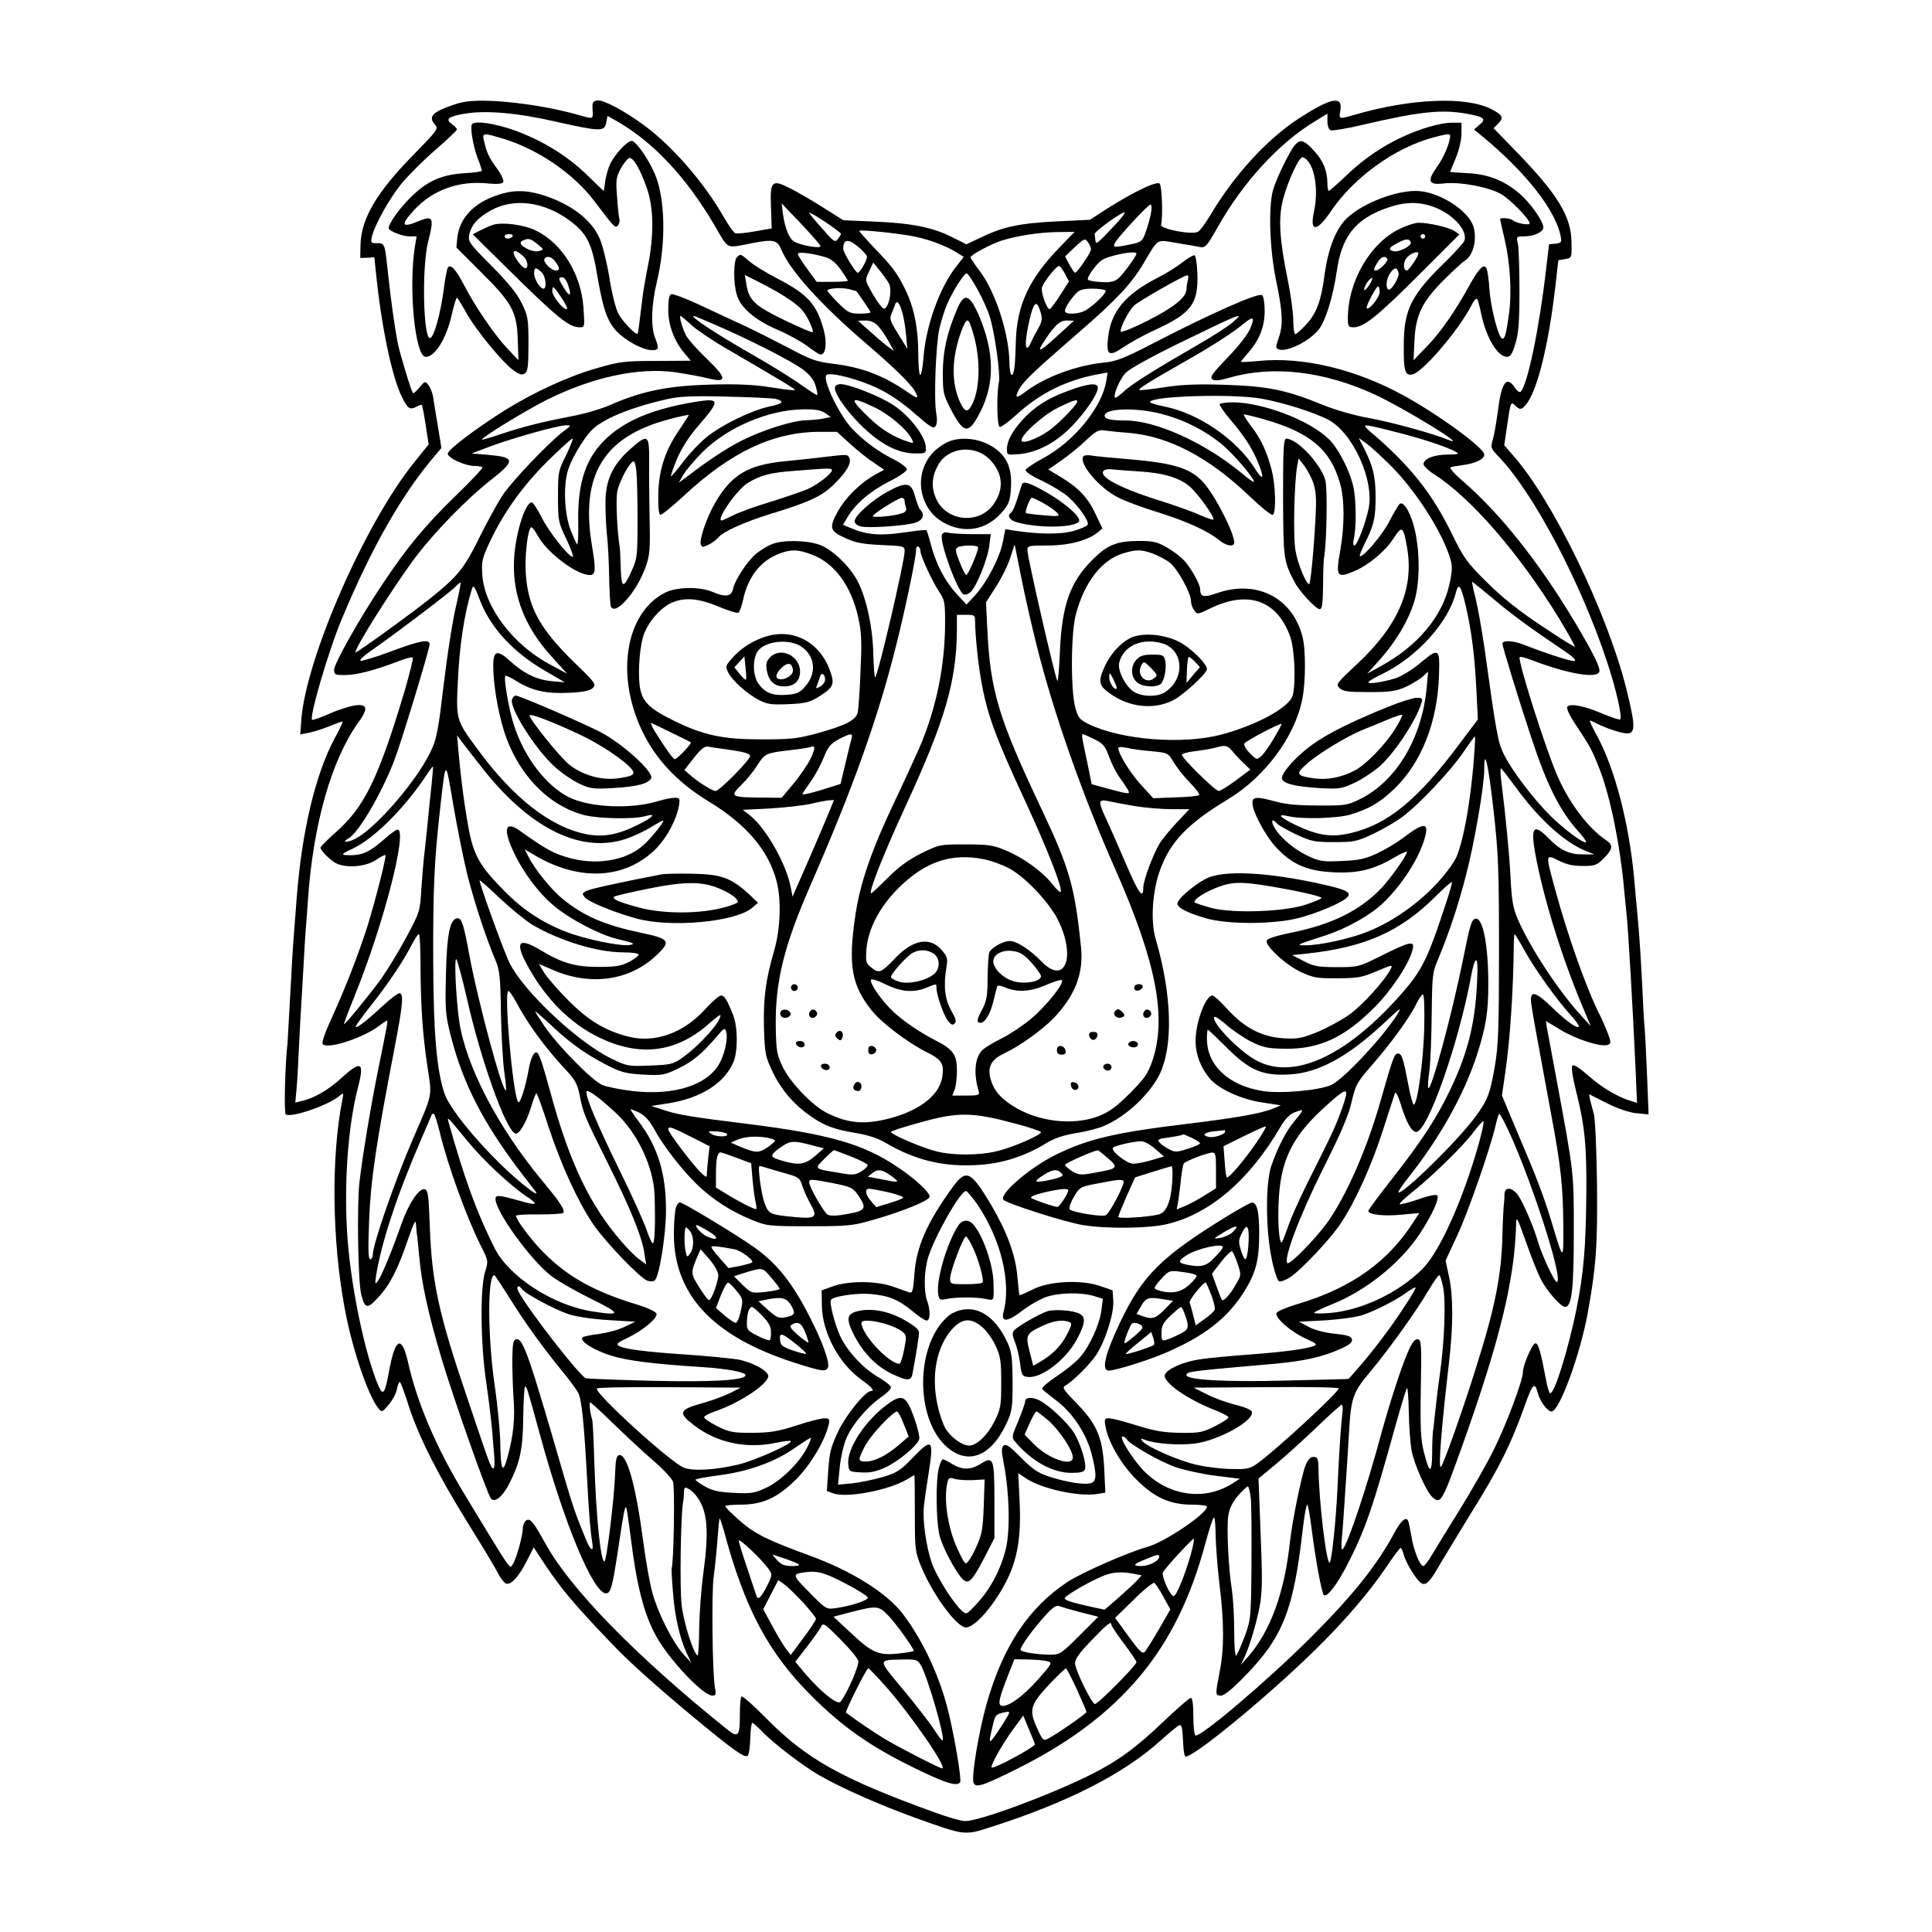<?xml version="1.0" standalone="no"?>
<!DOCTYPE svg PUBLIC "-//W3C//DTD SVG 20010904//EN"
 "http://www.w3.org/TR/2001/REC-SVG-20010904/DTD/svg10.dtd">
<svg version="1.0" xmlns="http://www.w3.org/2000/svg"
 width="850pt" height="850pt" viewBox="0 0 850 850"
 preserveAspectRatio="xMidYMid meet">
<g transform="translate(0,850) scale(0.1,-0.1)"
fill="#000000" stroke="none">
<path d="M2035 8050 c-22 -4 -61 -18 -87 -29 -51 -22 -60 -41 -33 -71 15 -16
7 -26 -94 -129 -165 -168 -233 -284 -235 -401 l-1 -55 31 1 31 2 7 -67 c24
-239 71 -463 116 -551 24 -48 34 -54 61 -40 11 7 23 10 25 8 2 -3 10 -42 17
-89 l13 -84 -65 -81 c-214 -265 -473 -856 -495 -1127 l-5 -68 37 7 c20 4 62
17 92 29 30 13 56 22 58 20 1 -1 -15 -36 -37 -76 -85 -160 -144 -413 -166
-704 -3 -44 -8 -102 -10 -130 -6 -71 -13 -189 -21 -345 -4 -74 -8 -146 -9
-160 -11 -91 -16 -308 -8 -313 25 -16 190 41 237 82 18 15 19 15 11 -24 -48
-247 -44 -608 10 -903 32 -180 103 -389 149 -447 16 -20 17 -19 46 15 16 19
33 49 36 67 3 18 9 33 13 33 3 0 22 -49 40 -108 45 -137 129 -303 262 -517 58
-93 116 -189 128 -213 12 -24 29 -46 37 -49 22 -8 57 31 92 100 l30 59 52 -79
c72 -107 133 -180 301 -354 70 -74 193 -183 349 -313 174 -144 227 -183 240
-170 5 5 10 39 11 77 1 37 5 67 9 67 3 0 22 -16 41 -36 49 -52 184 -155 254
-195 102 -58 263 -129 420 -186 221 -79 217 -79 332 -42 337 107 590 236 751
383 40 36 77 66 82 66 10 0 12 -10 16 -88 1 -24 5 -46 8 -49 19 -19 345 247
565 461 134 131 245 260 321 373 30 45 58 82 62 83 3 0 9 -12 13 -27 8 -37 61
-122 81 -130 21 -8 37 10 87 98 24 40 79 130 121 199 133 213 184 315 250 502
29 80 39 88 51 41 9 -37 43 -83 61 -83 34 0 125 246 159 432 37 202 44 299 41
573 -2 149 -8 286 -14 305 -5 19 -13 46 -16 60 l-5 26 79 -40 c49 -24 98 -41
131 -44 l52 -5 -7 179 c-4 98 -9 193 -11 209 -2 17 -6 89 -9 160 -7 136 -13
236 -21 320 -3 28 -9 102 -15 165 -22 246 -86 491 -165 635 -20 36 -33 65 -30
65 3 0 23 -9 44 -20 21 -10 60 -24 86 -31 74 -19 77 1 29 195 -83 330 -322
824 -496 1021 l-40 46 12 82 c16 110 16 112 36 93 20 -20 27 -20 46 2 51 58
102 266 132 532 l12 105 29 5 c30 5 30 6 29 71 -1 117 -59 212 -246 405 l-97
100 21 21 c25 25 19 37 -31 63 -112 57 -355 47 -605 -26 -66 -19 -66 -19 -59
21 11 66 -42 55 -184 -37 -138 -90 -282 -247 -384 -418 -23 -39 -49 -75 -59
-80 -26 -14 -166 12 -162 31 9 36 4 171 -6 181 -13 13 -119 -38 -239 -115
l-68 -44 -145 -7 c-164 -8 -238 -24 -333 -70 l-65 -31 -64 32 c-83 42 -174 61
-340 68 l-138 6 -87 55 c-49 31 -114 69 -146 85 -82 42 -90 33 -85 -85 l3 -91
-74 -13 c-40 -7 -79 -11 -86 -8 -7 2 -31 36 -53 75 -86 149 -223 307 -346 398
-86 64 -182 115 -208 111 -20 -3 -23 -8 -21 -41 3 -41 2 -41 -47 -27 -175 52
-429 81 -525 60z m409 -85 c197 -44 215 -45 223 -5 l6 30 46 -26 c159 -93 301
-245 425 -456 64 -109 46 -101 169 -77 90 17 106 13 124 -28 38 -93 173 -242
373 -414 123 -105 199 -180 216 -211 18 -35 13 -35 -39 1 -104 71 -199 106
-325 121 -71 9 -97 18 -190 68 -59 31 -148 76 -197 99 -50 23 -139 64 -200 93
-60 28 -115 48 -122 46 -9 -4 -13 -26 -13 -68 0 -69 26 -139 73 -194 l26 -31
-152 -1 c-138 0 -162 -3 -258 -31 -128 -36 -281 -107 -411 -188 -131 -83 -248
-172 -248 -189 0 -19 75 -53 116 -54 17 0 33 -3 36 -6 4 -3 -48 -58 -114 -122
-137 -133 -216 -228 -324 -390 -100 -149 -214 -351 -214 -379 0 -21 5 -23 46
-23 51 0 126 19 227 57 37 15 70 24 73 20 3 -3 -13 -68 -35 -144 -115 -385
-177 -513 -302 -623 -38 -34 -69 -65 -69 -69 0 -11 31 -44 60 -64 40 -28 136
-23 183 9 21 14 40 24 43 22 5 -6 -46 -206 -81 -318 -39 -121 -96 -268 -154
-395 -32 -70 -47 -113 -41 -119 23 -23 174 26 247 80 17 13 34 24 36 24 4 0 3
-8 -37 -205 -34 -165 -73 -402 -85 -510 -11 -105 -6 -432 8 -489 16 -65 27
-67 76 -13 51 55 86 124 131 257 24 70 33 87 34 65 1 -16 3 -37 4 -45 2 -8 6
-51 10 -94 11 -123 38 -248 98 -451 53 -177 202 -600 218 -618 17 -19 49 6 78
61 49 93 63 155 64 301 1 72 5 131 8 131 7 0 9 -5 65 -210 107 -393 235 -700
291 -700 21 0 28 27 53 190 24 164 30 194 36 188 2 -2 11 -62 20 -133 26 -212
59 -339 112 -434 57 -103 206 -261 247 -261 16 0 17 5 11 38 -11 61 -15 422
-5 487 5 33 12 103 16 155 4 52 8 97 10 99 1 2 10 -23 19 -55 91 -339 194
-533 380 -720 145 -146 272 -234 488 -337 113 -54 159 -67 171 -48 8 13 -30
233 -59 339 -39 144 -110 292 -192 400 -70 93 -225 190 -408 257 -189 69 -245
97 -310 154 -35 31 -64 59 -64 64 -1 4 28 7 64 7 99 0 164 29 245 109 65 64
129 171 146 244 5 24 3 27 -20 27 -14 0 -70 -14 -123 -32 -81 -26 -115 -31
-193 -32 -86 0 -101 3 -154 29 -33 17 -59 34 -58 40 0 5 22 17 49 26 108 37
233 120 233 155 0 23 -72 62 -135 73 -33 5 -132 15 -220 21 -182 12 -276 24
-301 38 -15 8 -9 14 37 36 69 33 134 88 127 107 -3 8 -41 26 -84 39 -192 58
-310 125 -415 232 -53 54 -119 142 -119 159 0 4 45 7 100 6 55 0 103 3 107 6
11 11 -9 43 -92 143 -197 237 -337 509 -365 703 -14 100 -22 271 -13 271 4 0
25 -77 47 -172 61 -272 172 -582 213 -595 17 -6 48 47 70 118 10 33 20 59 23
59 3 0 27 -66 53 -147 54 -164 127 -325 194 -425 51 -77 209 -242 242 -253 13
-4 27 -3 32 2 20 20 49 200 49 308 0 163 -36 280 -121 392 -22 29 -37 53 -35
53 3 0 21 -7 40 -16 23 -12 43 -34 62 -68 40 -75 124 -183 191 -248 72 -68
145 -115 238 -154 69 -28 74 -29 255 -29 174 0 191 2 285 29 132 38 245 85
245 101 0 20 -64 79 -142 131 -150 101 -300 144 -658 189 -252 31 -311 41
-375 63 l-50 16 77 12 c143 23 246 89 285 182 20 48 19 156 -2 207 -27 68 -38
85 -53 85 -8 0 -41 -28 -72 -63 -95 -103 -219 -147 -335 -118 -102 26 -177 71
-265 160 -47 47 -95 103 -107 123 l-22 37 56 -24 c167 -75 342 -51 461 62 66
62 58 73 -68 99 -160 34 -252 73 -347 151 -46 37 -120 128 -147 182 l-18 34
55 -32 c195 -111 394 -97 526 38 47 49 88 127 98 186 5 32 4 35 -19 35 -14 0
-47 -7 -74 -15 -117 -36 -300 -28 -390 17 -101 50 -197 175 -243 318 -22 65
-46 208 -38 217 3 2 27 -9 53 -26 68 -41 129 -54 230 -49 62 3 89 9 102 21 16
16 11 23 -79 110 -155 151 -207 246 -216 397 -5 81 10 200 25 200 4 0 16 -15
26 -34 40 -76 172 -176 231 -176 26 0 27 23 9 131 -51 308 51 477 335 553 50
14 91 22 91 20 0 -3 -20 -34 -44 -69 -61 -89 -89 -178 -90 -285 -1 -57 3 -85
10 -85 7 0 53 38 104 85 208 193 394 280 597 280 l75 0 56 -51 c31 -28 77 -66
104 -83 l48 -33 -43 -23 c-61 -35 -125 -97 -158 -155 -43 -76 -40 -91 29 -122
46 -21 76 -27 160 -31 96 -4 102 -5 102 -26 0 -46 -119 -556 -130 -556 -3 0
-6 46 -8 102 -2 116 -30 244 -67 317 -34 68 -115 146 -172 165 -59 20 -163 21
-209 1 -20 -8 -50 -27 -67 -41 -39 -32 -94 -116 -102 -155 -8 -34 -32 -38 -91
-13 -56 24 -159 22 -209 -4 -173 -89 -218 -361 -100 -608 60 -125 156 -227
291 -309 167 -101 264 -215 300 -350 22 -81 18 -210 -10 -307 -38 -131 -48
-208 -45 -341 4 -116 6 -125 40 -197 38 -77 92 -140 167 -192 60 -42 106 -58
198 -73 53 -9 97 -23 130 -43 133 -78 259 -108 414 -97 103 7 202 39 294 96
35 21 75 35 132 44 45 7 102 22 125 33 94 41 195 136 239 222 62 124 57 351
-16 600 -23 79 -14 213 21 306 46 123 121 201 300 309 160 97 291 273 324 437
16 75 16 221 1 278 -45 172 -203 251 -377 190 -58 -20 -72 -17 -73 18 0 20
-36 86 -66 121 -15 18 -50 45 -78 61 -43 25 -62 30 -120 30 -102 0 -142 -16
-207 -80 -101 -100 -137 -200 -146 -408 -3 -73 -8 -130 -11 -128 -9 9 -132
545 -132 575 0 20 6 21 90 21 93 0 176 22 220 58 l20 17 -30 63 c-34 73 -75
116 -153 163 l-55 33 56 39 c32 22 81 62 109 89 46 43 57 48 85 44 18 -3 67
-8 108 -11 172 -15 348 -107 525 -276 52 -50 99 -88 105 -84 15 9 12 129 -5
196 -22 83 -47 137 -89 192 -21 27 -36 51 -33 53 2 2 43 -8 92 -22 200 -58
288 -132 330 -279 21 -71 21 -188 1 -300 -20 -111 -14 -120 60 -89 63 26 138
88 174 144 39 60 44 56 61 -43 30 -178 -40 -340 -219 -507 -92 -86 -96 -91
-79 -107 15 -15 36 -18 130 -18 95 0 119 4 162 23 27 13 61 33 74 45 l24 22
-6 -67 c-20 -224 -133 -414 -292 -493 -57 -28 -66 -30 -185 -29 -86 0 -144 5
-186 17 -85 23 -104 22 -104 -5 0 -39 57 -146 106 -198 69 -74 137 -103 254
-108 107 -5 177 13 269 68 28 16 51 26 51 22 0 -15 -73 -118 -113 -160 -95
-99 -217 -159 -394 -195 -64 -13 -107 -26 -110 -35 -9 -22 84 -108 151 -139
54 -25 72 -28 161 -27 89 0 108 4 172 31 68 29 72 30 61 9 -26 -51 -126 -161
-183 -201 -34 -24 -97 -58 -140 -76 -70 -28 -88 -31 -150 -27 -94 6 -172 47
-246 129 -29 32 -58 59 -65 59 -30 0 -74 -118 -74 -199 0 -61 22 -118 63 -167
38 -45 140 -92 233 -105 l79 -12 -33 -14 c-54 -22 -154 -40 -382 -68 -315 -38
-434 -66 -576 -136 -111 -55 -247 -170 -230 -197 9 -15 273 -100 351 -112 102
-17 288 -15 368 4 189 44 364 194 501 429 17 31 40 54 59 62 18 7 34 12 36 10
2 -2 -12 -22 -31 -44 -39 -45 -77 -119 -105 -201 -26 -78 -25 -281 2 -409 10
-51 25 -95 32 -98 7 -3 27 4 45 15 47 29 177 166 225 237 64 95 138 258 188
415 26 80 49 152 52 160 3 9 13 -9 23 -40 26 -87 50 -130 71 -130 49 0 185
384 240 680 16 88 31 101 29 25 -5 -209 -37 -347 -120 -520 -61 -127 -126
-226 -256 -392 -57 -72 -104 -136 -104 -141 0 -16 69 -24 148 -16 l76 7 -22
-34 c-113 -179 -275 -295 -509 -365 -51 -15 -94 -33 -97 -41 -8 -20 61 -81
126 -111 50 -23 56 -27 38 -34 -37 -14 -141 -27 -290 -38 -80 -6 -176 -15
-215 -21 -73 -12 -140 -42 -150 -67 -12 -31 97 -109 225 -158 30 -12 55 -26
55 -30 0 -5 -27 -22 -60 -39 -54 -27 -69 -30 -150 -29 -71 1 -112 7 -192 32
-56 18 -112 32 -124 32 -19 0 -21 -4 -16 -33 11 -69 70 -171 137 -237 79 -79
148 -110 246 -110 35 0 64 -4 64 -9 0 -30 -183 -154 -260 -176 -89 -25 -291
-114 -352 -154 -172 -113 -285 -283 -357 -536 -35 -122 -68 -322 -58 -348 9
-25 39 -15 192 61 232 116 403 245 539 406 133 159 226 348 291 593 15 54 30
102 35 106 4 5 8 -29 8 -75 1 -45 8 -144 17 -218 21 -169 21 -283 1 -385 -20
-102 -20 -105 6 -105 14 0 51 30 107 88 165 170 212 288 252 640 7 61 16 112
20 112 4 0 12 -46 19 -102 15 -122 44 -286 54 -295 13 -14 58 44 105 136 78
152 111 249 211 611 24 85 46 158 50 163 3 4 7 -44 8 -107 1 -63 7 -138 12
-167 12 -62 65 -181 91 -205 37 -34 43 -24 129 216 168 470 233 735 240 980 1
43 3 39 44 -75 23 -66 52 -139 65 -163 26 -52 88 -122 107 -122 29 0 38 80 38
330 0 264 1 255 -74 660 -22 118 -42 227 -45 242 l-4 26 65 -39 c68 -42 179
-77 207 -66 15 5 15 10 3 45 -8 21 -24 59 -36 83 -59 115 -143 352 -199 559
-42 154 -42 153 16 124 33 -17 63 -24 106 -24 54 0 62 3 93 34 40 40 42 58 11
79 -77 50 -163 163 -215 283 -52 118 -177 513 -166 523 3 3 26 -3 52 -13 157
-60 286 -83 298 -52 6 17 -24 79 -107 218 -157 263 -329 479 -492 620 -39 33
-62 60 -55 62 7 3 32 7 55 10 57 8 93 26 93 46 0 29 -200 175 -353 259 -213
117 -444 172 -639 153 -43 -4 -78 -6 -78 -4 0 2 13 20 30 38 50 58 72 111 74
180 0 37 -4 68 -11 75 -14 14 -221 -78 -479 -211 -127 -66 -163 -80 -215 -85
-126 -13 -260 -63 -348 -129 -41 -31 -48 -28 -28 11 19 35 70 83 259 247 165
142 236 217 290 309 66 111 54 103 144 88 43 -7 90 -15 104 -18 23 -4 30 4 78
89 112 198 271 371 430 466 l52 32 0 -34 c0 -20 6 -36 14 -39 8 -3 70 7 138
23 252 59 350 70 464 49 74 -13 84 -23 53 -48 l-24 -21 45 -37 c186 -155 314
-319 336 -432 6 -27 3 -30 -22 -33 l-29 -3 -13 -110 c-30 -261 -81 -506 -112
-539 -4 -4 -16 4 -25 18 -37 56 -60 24 -76 -109 -6 -44 -15 -97 -21 -118 -11
-37 -10 -39 29 -80 152 -160 359 -553 473 -898 40 -120 68 -244 58 -254 -3 -3
-37 8 -75 24 -84 36 -147 48 -158 31 -4 -7 11 -40 37 -78 67 -101 72 -111 107
-200 46 -120 89 -332 106 -522 3 -36 8 -81 10 -100 8 -71 29 -432 41 -699 l6
-143 -23 7 c-57 16 -129 58 -188 110 -40 35 -67 53 -73 47 -6 -6 0 -48 16
-113 38 -150 47 -241 45 -449 -2 -241 -12 -352 -43 -508 -37 -181 -96 -372
-116 -372 -4 0 -13 28 -19 63 -23 122 -33 157 -46 157 -13 0 -55 -96 -55 -127
0 -36 -75 -236 -129 -343 -31 -63 -100 -183 -152 -267 -52 -83 -106 -172 -121
-197 -15 -25 -31 -46 -36 -46 -15 0 -44 72 -53 134 -6 33 -12 63 -15 67 -10
17 -32 -4 -59 -54 -78 -145 -185 -278 -369 -462 -195 -194 -487 -442 -507
-430 -5 4 -9 42 -9 86 0 51 -4 79 -11 79 -6 0 -59 -46 -117 -101 -126 -121
-208 -180 -334 -242 -183 -90 -480 -199 -541 -199 -18 0 -77 17 -132 37 -412
149 -566 235 -743 414 -56 57 -105 101 -110 97 -4 -4 -7 -40 -7 -79 0 -100 -7
-106 -63 -60 -394 317 -680 610 -791 809 -55 101 -70 118 -88 103 -7 -6 -13
-21 -13 -33 0 -33 -29 -136 -44 -158 -15 -21 3 -47 -209 302 -126 207 -212
407 -252 587 -27 118 -55 108 -81 -27 -21 -115 -28 -125 -50 -75 -57 134 -116
413 -134 631 -19 234 -1 505 45 680 29 112 14 121 -73 41 -57 -52 -120 -89
-175 -101 l-28 -7 5 53 c3 29 8 114 11 188 4 74 8 158 10 185 2 28 6 104 10
170 3 66 8 140 10 165 2 25 7 86 10 135 23 329 103 611 221 776 46 63 41 84
-18 75 -23 -4 -73 -20 -111 -37 -38 -17 -71 -28 -74 -26 -13 13 74 310 132
447 129 308 259 537 398 703 l39 46 -16 98 c-9 54 -19 112 -21 129 -3 17 -12
39 -20 50 -15 18 -16 18 -40 -11 -13 -16 -26 -27 -28 -25 -8 9 -55 165 -66
215 -14 70 -30 182 -46 330 -12 113 -13 115 -46 115 -27 0 -29 2 -23 28 12 52
76 167 131 235 31 37 98 104 149 148 52 45 94 85 94 89 0 5 -10 16 -22 24 -30
21 -16 33 52 45 93 17 234 5 404 -34z m1166 -548 c0 -11 -75 1 -110 17 -27 12
-46 57 -56 129 l-5 42 85 -89 c47 -50 86 -94 86 -99z m1454 146 c-4 -21 -14
-58 -23 -83 -16 -44 -18 -45 -76 -57 -66 -13 -71 -12 -58 11 15 27 145 166
154 166 6 0 7 -16 3 -37z m-1364 -92 c0 -3 -7 -14 -14 -23 -12 -16 -18 -12
-69 47 -32 35 -57 66 -57 69 0 4 32 -15 70 -40 39 -26 70 -50 70 -53z m1194
27 c-67 -71 -73 -76 -75 -54 -1 9 -2 21 -3 26 -1 12 125 102 132 95 3 -3 -21
-33 -54 -67z m-902 -33 c80 -12 169 -44 225 -81 l23 -14 -37 -48 c-71 -93
-129 -256 -140 -394 -3 -43 -10 -78 -14 -78 -5 0 -9 42 -9 93 0 114 -19 207
-59 287 -36 72 -51 92 -137 182 -35 37 -64 70 -64 72 0 6 113 -4 212 -19z
m671 -52 c-137 -141 -190 -257 -194 -420 -1 -51 -4 -104 -7 -118 -8 -43 -20
-27 -21 28 -1 127 -61 313 -131 405 -22 29 -40 56 -40 60 0 10 87 57 135 73
66 21 166 37 247 38 l76 1 -65 -67z m-849 -40 c5 -11 -30 -73 -40 -73 -10 0
-64 89 -64 105 0 42 20 46 61 13 21 -17 40 -37 43 -45z m986 30 c0 -14 -60
-102 -70 -103 -3 0 -14 16 -25 36 l-19 36 43 41 c41 38 45 39 57 22 8 -10 14
-25 14 -32z m-1170 -34 c24 -6 46 -24 68 -54 17 -24 32 -47 32 -50 0 -3 -31
-5 -68 -5 l-69 0 -41 56 c-23 31 -42 61 -42 67 0 10 58 4 120 -14z m1370 15
c0 -10 -57 -89 -79 -108 -17 -15 -34 -19 -74 -17 -29 1 -55 6 -60 10 -8 8 33
67 60 86 33 22 153 45 153 29z m-1089 -131 c12 -22 6 -77 -11 -103 -9 -13 -13
-11 -30 10 -11 14 -30 44 -42 67 -22 41 -22 42 -4 80 l18 38 28 -35 c16 -19
34 -45 41 -57z m774 43 l18 -34 -39 -61 c-21 -33 -42 -61 -46 -61 -13 0 -39
74 -34 95 6 22 63 95 75 95 4 0 16 -15 26 -34z m-383 -72 c21 -38 45 -91 53
-119 21 -66 47 -253 40 -285 -11 -54 -9 -194 3 -198 7 -2 42 24 78 57 101 92
219 150 358 175 l39 7 -6 -38 c-19 -115 -142 -266 -276 -338 -41 -22 -76 -46
-79 -52 -2 -8 28 -28 74 -49 43 -21 94 -52 114 -70 48 -43 94 -110 85 -123 -3
-6 -31 -18 -62 -27 -55 -16 -156 -15 -264 2 l-36 6 -11 -57 c-14 -69 -69 -175
-121 -233 l-39 -42 -46 50 c-51 57 -89 131 -111 216 -8 31 -17 59 -19 61 -2 3
-48 -2 -101 -10 -102 -15 -162 -10 -230 19 l-36 15 18 31 c33 58 100 116 182
158 46 23 81 47 81 55 0 8 -28 29 -62 46 -65 33 -128 79 -179 133 -57 60 -132
217 -113 236 15 15 146 -19 229 -60 50 -24 110 -65 160 -110 68 -59 82 -68 91
-55 7 10 8 30 3 58 -11 58 -2 299 14 372 8 33 22 78 31 100 26 62 79 146 90
142 6 -2 27 -35 48 -73z m-536 -4 c3 0 64 -89 64 -94 0 -3 -21 -6 -47 -6 -43
0 -52 4 -95 47 -26 26 -48 51 -48 54 0 11 61 15 95 7 16 -5 30 -8 31 -8z
m1098 2 c6 -9 -42 -58 -84 -85 -24 -17 -81 -23 -93 -10 -8 7 14 46 46 81 16
17 31 22 73 22 29 0 55 -4 58 -8z m-896 -91 c7 -21 15 -67 18 -102 l6 -64 -40
65 c-39 63 -40 66 -26 99 8 18 14 35 14 37 0 2 4 4 8 4 5 0 14 -17 20 -39z
m611 -8 c8 -26 5 -40 -15 -75 -14 -24 -27 -51 -31 -60 -3 -10 -10 -18 -15 -18
-11 0 -2 74 18 149 16 57 28 58 43 4z m-1537 -53 c24 -22 92 -68 151 -102 266
-155 308 -181 304 -184 -2 -3 -50 3 -106 12 -75 12 -146 15 -264 12 -185 -5
-299 -28 -431 -85 -43 -20 -124 -44 -180 -54 -129 -25 -210 -45 -313 -79 -46
-16 -83 -26 -83 -24 0 10 188 125 280 172 205 103 410 147 572 124 46 -7 109
-18 141 -26 88 -22 87 -1 -5 87 -42 40 -82 86 -90 102 -17 33 -31 85 -24 85 3
0 24 -18 48 -40z m109 -1 c144 -62 329 -156 379 -193 32 -23 49 -45 58 -72 6
-21 10 -40 8 -42 -3 -2 -35 19 -73 46 -37 27 -133 86 -213 132 -163 93 -279
170 -257 170 2 0 46 -18 98 -41z m2269 10 c-19 -16 -87 -60 -150 -96 -184
-106 -293 -174 -325 -205 -17 -15 -34 -28 -37 -28 -16 0 18 84 46 111 17 17
117 72 221 123 292 142 307 148 245 95z m82 -21 c-10 -26 -49 -77 -99 -129
-67 -69 -81 -89 -70 -97 10 -9 30 -7 79 7 188 54 413 28 635 -74 126 -58 422
-239 327 -201 -66 28 -250 78 -347 96 -68 12 -151 36 -208 59 -161 66 -243 82
-429 88 -126 4 -191 1 -269 -11 -57 -9 -106 -14 -108 -12 -6 6 43 36 192 121
124 70 219 131 268 172 41 33 48 29 29 -19z m-1639 8 c12 -13 33 -43 46 -67
l24 -43 -29 21 c-16 12 -51 42 -79 67 l-50 45 33 1 c22 0 40 -8 55 -24z m792
-41 c-76 -70 -95 -80 -68 -37 49 77 74 102 106 102 l32 -1 -70 -64z m-1242
-280 c41 -11 33 -21 -30 -34 -80 -18 -207 -80 -274 -134 -31 -25 -78 -75 -105
-111 -27 -36 -50 -63 -52 -61 -2 1 10 36 27 77 21 48 52 97 92 143 100 116 99
125 -18 106 -177 -30 -294 -78 -379 -154 -96 -87 -134 -198 -130 -379 1 -53
-1 -95 -5 -93 -3 3 -17 33 -30 67 -27 73 -31 197 -9 263 16 49 64 130 99 168
47 52 172 104 341 142 49 11 112 14 255 10 105 -2 202 -7 218 -10z m2143 0
c95 -18 221 -58 285 -90 110 -56 207 -268 180 -394 -14 -67 -51 -161 -62 -161
-5 0 -7 10 -4 23 13 53 12 171 0 232 -16 74 -68 176 -112 216 -88 83 -289 158
-420 159 -28 0 -54 -4 -57 -8 -2 -4 20 -37 50 -72 64 -75 98 -130 125 -200 23
-61 13 -64 -23 -7 -80 125 -246 239 -393 268 -36 7 -65 16 -65 20 0 27 372 38
496 14z m-1926 -62 l25 -18 -30 -6 c-16 -4 -51 -7 -77 -8 -61 -1 -193 -43
-288 -91 -66 -34 -148 -88 -244 -162 l-30 -22 20 34 c10 19 48 64 84 100 109
110 293 188 445 189 52 1 77 -4 95 -16z m1476 -3 c108 -27 212 -82 287 -150
57 -53 136 -150 122 -150 -4 0 -27 17 -53 39 -162 134 -377 231 -510 231 -64
0 -92 6 -92 21 0 33 134 37 246 9z m-2626 -77 c-66 -50 -230 -222 -271 -285
-22 -35 -68 -118 -101 -185 -64 -131 -94 -169 -213 -264 -79 -64 -321 -239
-330 -239 -16 0 168 293 265 421 86 113 227 257 328 336 111 87 110 101 -11
112 l-72 6 90 34 c105 38 289 89 325 90 24 0 24 -1 -10 -26z m3658 -3 c117
-29 231 -67 267 -88 17 -10 11 -11 -35 -12 -60 0 -103 -17 -107 -40 -2 -8 18
-28 44 -45 161 -101 376 -349 550 -632 41 -68 74 -126 71 -128 -2 -2 -69 40
-148 93 -101 67 -174 126 -240 192 -87 86 -101 106 -153 213 -89 181 -186 302
-362 451 -38 33 -28 32 113 -4z m-3647 -102 c-35 -69 -36 -76 -36 -182 0 -107
1 -114 37 -188 20 -43 33 -78 28 -78 -18 0 -104 108 -136 172 -19 37 -39 68
-44 68 -31 0 -76 -150 -79 -265 -4 -151 51 -288 167 -415 l67 -74 -74 40
c-163 86 -289 252 -299 394 -4 61 -1 73 33 146 62 131 142 242 251 352 57 56
107 102 112 102 5 0 -8 -32 -27 -72z m3629 -48 c109 -109 226 -292 260 -406
11 -35 10 -54 -4 -118 -31 -139 -141 -269 -298 -355 l-63 -35 55 61 c69 77
125 169 151 253 26 81 27 215 4 317 -16 72 -48 128 -66 117 -5 -3 -25 -37 -45
-75 -30 -61 -120 -166 -131 -155 -3 2 9 30 25 62 37 74 45 109 44 206 -1 84
-11 125 -49 202 l-25 49 34 -24 c18 -13 67 -58 108 -99z m-2070 -376 c0 -21
53 -135 83 -179 23 -34 25 -47 25 -134 0 -189 -39 -379 -113 -551 -18 -41 -69
-152 -113 -245 -98 -206 -147 -349 -168 -487 -34 -225 -18 -313 73 -426 44
-54 158 -140 240 -181 68 -34 78 -51 68 -113 -15 -84 -115 -155 -263 -186 -92
-19 -157 -11 -241 30 -64 31 -161 131 -197 203 -26 55 -29 70 -31 175 -3 201
35 357 157 635 181 414 291 721 370 1035 40 156 90 395 90 427 0 14 4 21 10
18 6 -3 10 -13 10 -21z m511 -414 c73 -293 201 -657 344 -980 183 -414 230
-658 164 -850 -19 -54 -35 -77 -99 -141 -58 -58 -90 -81 -135 -99 -113 -44
-269 -26 -380 45 -61 39 -89 77 -100 132 -8 44 11 74 62 98 70 33 169 104 220
157 94 100 131 196 119 311 -27 266 -51 348 -173 606 -189 399 -226 520 -239
790 l-6 121 44 69 c25 38 53 96 63 128 l19 58 28 -140 c15 -77 46 -214 69
-305z m-989 400 c99 -37 173 -137 204 -277 14 -62 16 -105 10 -232 -3 -86 -9
-169 -12 -184 -8 -36 -52 -58 -181 -94 -85 -23 -117 -26 -243 -26 -170 0 -255
18 -387 83 -111 55 -140 85 -149 156 -8 70 2 184 21 229 22 53 66 104 110 128
59 31 124 27 217 -12 43 -18 82 -30 87 -27 5 4 14 29 20 56 21 100 75 170 154
202 55 22 86 22 149 -2z m1499 5 c23 -9 57 -26 75 -40 34 -26 94 -134 94 -170
0 -12 6 -30 14 -40 13 -19 15 -19 70 8 168 82 296 36 353 -126 19 -54 25 -205
10 -257 -14 -52 -159 -131 -314 -172 -172 -45 -440 -23 -583 46 -40 20 -47 28
-59 72 -21 76 -20 332 3 414 38 140 113 236 206 265 59 18 79 18 131 0z
m-3060 -211 c-21 -88 -42 -223 -66 -424 -20 -166 -28 -200 -68 -270 -74 -132
-237 -314 -317 -352 -35 -17 -59 -14 -27 3 44 25 142 191 200 339 30 76 157
494 157 515 0 25 -42 17 -170 -31 -67 -25 -127 -43 -133 -41 -7 2 10 19 37 38
104 72 362 267 380 288 11 11 21 20 22 18 2 -2 -5 -39 -15 -83z m4557 13 c80
-68 156 -124 316 -232 37 -25 53 -41 43 -43 -14 -3 -119 31 -227 73 -43 17
-90 19 -90 3 0 -13 72 -247 127 -413 70 -212 126 -323 209 -415 20 -22 35 -43
32 -45 -9 -9 -94 54 -158 117 -77 77 -169 199 -204 270 -26 53 -33 93 -85 468
-12 80 -29 178 -39 218 -10 39 -17 72 -15 72 2 0 43 -33 91 -73z m-4458 -4
c46 -123 148 -234 291 -316 l84 -49 -56 5 c-68 6 -125 34 -185 89 -56 51 -74
46 -74 -21 0 -79 20 -199 47 -286 59 -188 193 -329 353 -371 61 -16 219 -19
268 -5 52 15 37 -4 -30 -37 -87 -44 -152 -56 -224 -43 -160 30 -327 160 -487
380 -89 121 -91 126 -83 286 7 163 28 302 62 413 6 21 12 14 34 -45z m4339
-30 c26 -112 40 -226 47 -378 l6 -120 -75 -100 c-189 -254 -320 -361 -483
-400 -84 -20 -144 -12 -241 34 -73 35 -89 53 -35 40 62 -14 213 -10 273 7 82
25 127 51 192 112 121 116 192 296 198 502 4 120 0 122 -86 50 -33 -27 -80
-56 -105 -64 -55 -17 -120 -27 -120 -18 0 4 28 21 62 37 153 75 291 227 324
360 11 44 22 28 43 -62z m-2159 -68 c1 -62 12 -173 26 -255 27 -154 62 -249
197 -540 93 -201 161 -374 154 -393 -2 -6 -18 9 -36 32 -44 56 -128 117 -205
149 -54 23 -75 27 -177 27 -114 0 -116 0 -195 -39 -56 -28 -99 -59 -148 -108
-37 -37 -70 -68 -73 -68 -14 0 50 164 152 385 174 378 223 547 225 775 l0 65
40 0 c38 0 40 -1 40 -30z m-1335 -489 c44 -21 82 -40 84 -42 6 -5 -60 -74 -70
-74 -8 0 -46 54 -89 124 -13 21 -19 37 -14 35 5 -2 45 -21 89 -43z m2651 -22
c-19 -33 -44 -68 -55 -79 -22 -19 -22 -19 -53 12 -17 17 -27 36 -23 42 7 12
158 91 163 86 2 -1 -13 -29 -32 -61z m-1859 -1 c-3 -10 -15 -59 -27 -110 l-22
-92 -47 -15 c-67 -22 -121 -35 -121 -30 0 2 16 26 35 53 20 27 46 76 59 108
20 49 30 61 67 81 52 27 62 27 56 5z m1067 -5 c39 -19 48 -29 66 -79 12 -32
33 -73 47 -91 13 -18 29 -42 35 -52 9 -17 7 -18 -21 -13 -17 4 -56 14 -85 22
l-53 15 -21 103 c-23 108 -25 117 -17 117 2 0 25 -10 49 -22z m-2681 -141
c207 -258 429 -363 623 -297 32 11 81 34 107 50 27 17 51 30 54 30 10 0 -49
-75 -86 -108 -78 -71 -216 -92 -342 -52 -59 18 -97 40 -199 113 -67 49 -79 12
-30 -92 45 -95 113 -184 183 -241 70 -57 197 -123 272 -141 75 -18 84 -22 53
-27 -43 -5 -195 26 -279 59 -103 40 -190 97 -271 180 -108 109 -135 157 -157
279 -19 104 -35 228 -45 345 l-5 60 22 -30 c12 -16 57 -74 100 -128z m4352 61
c-15 -204 -52 -400 -86 -455 -79 -127 -233 -253 -382 -312 -79 -32 -216 -61
-276 -60 -42 0 -38 2 89 43 95 31 200 90 255 143 86 83 159 198 184 288 19 69
-5 68 -98 -3 -25 -19 -75 -49 -111 -66 -54 -25 -80 -31 -157 -34 -81 -4 -97
-2 -146 21 -61 28 -123 80 -150 126 -18 31 -10 43 12 17 6 -7 44 -28 83 -47
67 -31 81 -34 168 -34 88 0 100 3 171 36 42 20 101 54 130 76 72 53 213 203
269 286 25 37 47 67 49 67 2 0 0 -42 -4 -92z m-3267 32 c59 -9 82 -16 82 -26
0 -18 -135 -154 -152 -154 -15 0 -81 42 -115 73 l-22 19 42 54 c31 39 47 52
62 49 11 -2 57 -9 103 -15z m347 -40 c-13 -26 -47 -76 -75 -109 l-51 -61 -92
1 c-130 1 -137 5 -87 54 23 22 55 61 71 87 35 54 38 55 149 68 46 5 85 12 88
14 3 3 9 3 13 0 5 -3 -2 -27 -16 -54z m1501 35 c73 -7 74 -8 98 -49 13 -22 45
-63 71 -89 26 -26 44 -51 41 -55 -4 -4 -51 -9 -105 -10 l-97 -4 -53 58 c-47
51 -101 138 -101 163 0 5 15 6 37 1 20 -5 69 -12 109 -15z m357 -1 c12 -15 35
-39 50 -53 l28 -27 -63 -47 c-35 -26 -69 -47 -76 -47 -15 0 -162 144 -162 159
0 5 26 13 58 16 31 4 71 11 87 15 47 13 54 12 78 -16z m1148 -259 c21 -187 24
-255 24 -615 0 -344 -3 -421 -18 -509 -21 -123 -32 -152 -88 -227 -77 -105
-322 -344 -337 -330 -2 3 20 35 50 73 134 169 242 363 297 535 39 122 49 188
49 308 0 173 -24 294 -56 288 -18 -4 -24 -23 -56 -183 -49 -241 -139 -575
-152 -562 -3 2 -1 38 5 78 5 41 9 154 10 251 2 172 3 180 31 245 44 105 88
237 120 363 37 141 80 393 80 463 0 105 18 26 41 -178z m-4513 -291 c32 -124
84 -280 122 -369 18 -43 22 -72 24 -235 2 -102 9 -218 15 -259 6 -41 9 -76 7
-78 -14 -14 -123 389 -162 600 -23 127 -33 157 -50 157 -34 0 -48 -68 -52
-247 -4 -160 -2 -179 22 -273 54 -210 143 -382 309 -600 28 -36 55 -71 61 -79
33 -43 -69 36 -154 119 -120 118 -224 249 -244 308 -35 102 -49 267 -50 582
-1 316 4 432 29 660 27 238 24 237 60 25 18 -104 46 -244 63 -311z m-159 406
c-5 -41 -13 -124 -19 -185 -6 -60 -13 -123 -15 -140 -2 -16 -7 -76 -11 -133
-6 -102 -7 -105 -66 -215 -33 -62 -83 -143 -110 -182 -54 -74 -161 -205 -165
-201 -1 1 20 57 47 124 128 315 235 732 189 732 -6 0 -32 -18 -57 -41 -71 -62
-102 -75 -172 -71 -20 2 -13 8 35 30 92 44 227 179 320 320 15 23 29 41 30 40
1 -2 -2 -37 -6 -78z m4770 -14 c100 -138 213 -241 306 -279 l40 -16 -48 0
c-61 -1 -102 18 -152 69 -68 70 -82 53 -60 -68 36 -195 116 -452 204 -662 l40
-95 -41 45 c-101 110 -225 299 -280 425 -21 49 -27 82 -32 180 -5 104 -21 268
-42 438 -3 26 -3 47 -1 47 3 0 32 -38 66 -84z m-3023 -113 c-21 -51 -100 -235
-144 -333 l-15 -35 -8 41 c-19 102 -109 261 -180 317 l-31 24 119 6 c65 4 145
13 178 20 33 8 70 15 82 16 l22 1 -23 -57z m1344 31 c47 -8 121 -14 164 -14
l79 0 -54 -57 c-30 -32 -65 -74 -77 -94 -29 -48 -72 -163 -72 -194 0 -55 -21
-26 -80 113 -35 81 -74 170 -87 197 -32 69 -30 79 10 71 17 -4 70 -14 117 -22z
m-658 -235 c29 -6 76 -23 103 -37 71 -35 183 -153 221 -232 79 -162 29 -286
-73 -181 -51 53 -111 91 -140 91 -29 0 -79 -28 -90 -49 -4 -9 -7 -59 -8 -111
0 -79 -4 -102 -22 -138 -27 -49 -28 -62 -9 -62 20 0 44 41 57 97 7 26 13 53
15 60 2 9 12 9 38 -2 52 -22 111 -18 177 11 32 14 63 24 69 22 19 -6 -62 -109
-132 -169 -37 -31 -96 -70 -130 -87 -35 -17 -73 -40 -85 -51 -34 -32 -41 -102
-17 -183 5 -16 -2 -18 -55 -18 l-61 0 10 26 c6 14 10 52 10 85 0 68 -16 91
-89 129 -73 37 -148 88 -194 132 -50 48 -101 122 -95 137 2 6 28 -2 63 -19 68
-34 125 -39 182 -15 44 18 43 18 43 -1 0 -31 31 -119 50 -144 14 -19 22 -22
30 -13 9 8 5 22 -15 57 -28 48 -35 109 -21 192 6 35 4 45 -19 72 -52 62 -126
50 -205 -32 -63 -66 -72 -70 -105 -44 -26 20 -27 25 -23 83 8 89 57 183 138
265 120 120 237 159 382 129z m-1989 -288 c119 -70 285 -121 399 -121 38 0 68
-4 68 -10 0 -5 -19 -20 -42 -32 -35 -18 -59 -22 -133 -22 -105 0 -161 16 -259
75 -97 58 -113 34 -51 -77 79 -142 186 -248 310 -308 179 -87 338 -68 483 59
28 26 52 43 52 38 0 -31 -96 -137 -174 -191 -35 -24 -50 -27 -137 -30 -96 -4
-100 -3 -172 32 -148 73 -385 297 -445 419 -25 50 -132 346 -132 364 0 3 40
-32 88 -78 49 -46 114 -99 145 -118z m4003 48 c-66 -199 -94 -253 -178 -349
-246 -280 -482 -387 -647 -292 -77 44 -196 170 -178 188 3 4 28 -13 54 -36 26
-23 75 -56 108 -73 53 -26 71 -30 150 -31 150 -2 262 50 394 184 74 74 152
192 166 253 10 39 -9 36 -132 -25 -105 -52 -105 -53 -201 -53 -85 0 -103 4
-147 27 l-50 26 60 6 c261 28 416 97 574 255 36 36 67 63 69 60 2 -4 -17 -67
-42 -140z m-4496 -221 c1 -187 9 -304 30 -447 21 -141 27 -113 -65 -326 -80
-186 -175 -461 -175 -506 0 -11 -5 -19 -11 -19 -9 0 -10 45 -5 172 7 176 31
338 111 753 38 197 42 245 22 245 -7 0 -38 -23 -68 -51 -71 -66 -118 -103
-124 -97 -3 2 26 42 63 89 76 95 148 202 183 272 13 25 27 47 32 47 4 0 7 -60
7 -132z m4858 59 c44 -80 142 -217 204 -285 22 -24 37 -46 34 -49 -9 -9 -56
25 -123 90 -71 68 -94 71 -86 10 5 -38 21 -126 88 -488 42 -224 52 -313 53
-495 1 -149 0 -149 -49 15 -37 123 -67 202 -159 417 l-62 148 16 112 c20 139
34 354 36 546 0 28 2 52 4 52 2 0 22 -33 44 -73z m-2600 -13 c28 -19 29 -64 3
-88 -33 -30 -109 -47 -153 -36 -21 6 -38 16 -38 22 0 14 68 90 94 105 29 17
67 16 94 -3z m430 -39 c23 -26 42 -53 42 -60 0 -23 -67 -36 -117 -23 -46 11
-93 56 -93 88 0 31 39 52 85 46 32 -4 49 -14 83 -51z m-2268 -172 c49 -93 127
-201 214 -294 46 -49 56 -67 66 -116 15 -79 21 -93 123 -298 102 -204 152
-328 162 -399 l8 -49 -31 23 c-17 12 -52 47 -78 78 -138 159 -227 345 -309
644 -42 153 -54 188 -66 188 -12 0 -25 -30 -33 -75 -14 -79 -39 -157 -47 -143
-24 45 -63 488 -42 488 4 0 19 -21 33 -47z m3996 -121 c-4 -141 -30 -332 -46
-332 -4 0 -15 39 -24 88 -23 120 -29 137 -46 137 -15 0 -23 -22 -75 -205 -59
-210 -151 -421 -237 -541 -53 -72 -164 -186 -174 -176 -18 18 53 206 156 413
81 161 115 241 127 298 17 73 23 84 89 160 84 96 167 210 196 271 12 24 25 42
29 39 5 -3 7 -71 5 -152z m-121 61 c-65 -101 -233 -280 -287 -306 -52 -24
-223 -40 -303 -27 -150 24 -245 113 -245 230 0 22 2 40 4 40 2 0 39 -35 82
-78 102 -102 159 -126 279 -119 125 7 254 77 410 222 38 36 71 65 73 65 3 0
-4 -12 -13 -27z m-3708 -55 c83 -76 149 -122 247 -171 50 -25 76 -31 148 -35
81 -4 91 -2 150 26 65 31 106 65 170 140 33 39 37 42 43 23 8 -27 -4 -88 -26
-133 -51 -101 -200 -150 -388 -128 -53 7 -111 18 -130 26 -44 18 -194 170
-254 257 -25 37 -44 67 -42 67 3 0 40 -32 82 -72z m270 -372 c97 -89 169 -240
173 -366 4 -119 1 -210 -8 -210 -4 0 -16 26 -27 58 -10 31 -64 152 -121 267
-99 204 -144 310 -144 341 0 16 49 -18 127 -90z m3209 52 c-28 -87 -46 -128
-129 -293 -48 -94 -98 -201 -112 -240 -14 -38 -28 -77 -32 -85 -12 -31 -22 57
-18 160 6 186 55 292 192 419 102 94 118 101 99 39z m-3982 -136 c35 -147 118
-376 181 -502 34 -67 34 -68 19 -116 -22 -72 -20 -315 5 -484 11 -74 22 -169
26 -210 3 -41 8 -96 10 -122 2 -27 0 -48 -4 -48 -11 0 -12 4 -112 300 -129
379 -159 516 -168 765 -5 139 -8 160 -23 163 -25 5 -72 -66 -103 -156 -40
-114 -85 -224 -102 -247 -13 -18 -14 -16 -8 25 24 147 92 353 199 600 25 58
46 106 46 107 0 2 3 3 8 3 4 0 15 -35 26 -78z m2524 37 c67 -17 122 -36 122
-40 0 -13 -128 -69 -195 -84 -78 -19 -196 -19 -267 0 -64 16 -198 74 -198 85
0 4 60 23 133 43 162 45 225 44 405 -4z m2162 1 c99 -194 265 -700 229 -700
-10 0 -63 113 -82 175 -20 70 -66 175 -89 208 -11 15 -28 27 -39 27 -14 0 -19
-7 -20 -27 0 -16 -2 -41 -4 -58 -1 -16 -4 -73 -5 -125 -5 -174 -32 -312 -117
-580 -54 -174 -142 -422 -153 -433 -13 -14 0 156 35 458 19 165 19 291 0 379
l-15 70 51 110 c50 107 143 376 169 484 6 28 14 52 16 52 2 0 13 -18 24 -40z
m-4565 -78 c70 -86 192 -200 266 -249 50 -33 41 -38 -31 -17 -96 27 -110 28
-110 9 0 -54 151 -264 242 -336 29 -23 109 -69 178 -103 134 -66 136 -76 8
-56 -173 26 -369 153 -432 279 -78 155 -132 303 -203 556 -6 24 -6 24 82 -83z
m4451 -14 c-70 -248 -172 -475 -247 -550 -107 -107 -270 -184 -413 -195 -39
-3 -68 -2 -64 2 4 5 40 21 79 37 148 59 300 181 385 309 54 82 89 158 77 170
-5 5 -40 -2 -81 -17 -41 -14 -78 -24 -83 -22 -5 2 17 23 48 48 85 66 230 207
275 268 22 30 42 51 45 49 3 -3 -7 -47 -21 -99z m-979 4 c-54 -79 -123 -159
-130 -152 -2 3 -7 35 -9 71 l-5 66 91 45 c50 25 93 44 95 42 3 -2 -16 -34 -42
-72z m-2486 26 l81 -41 -6 -51 c-3 -28 -6 -60 -6 -70 0 -18 -2 -18 -26 5 -32
29 -144 177 -144 190 0 16 17 10 101 -33z m159 11 c0 -13 -54 -11 -73 4 -15
10 -11 12 28 9 25 -2 45 -8 45 -13z m2190 12 c0 -12 -50 -28 -72 -23 -33 7
-19 21 25 25 23 2 43 4 45 5 1 1 2 -2 2 -7z m-145 -28 c19 -9 35 -20 35 -23 0
-4 -24 -15 -54 -24 -49 -16 -57 -16 -83 -2 -16 8 -35 21 -42 30 -10 12 -5 16
36 21 41 6 54 8 70 14 1 1 18 -7 38 -16z m-1866 1 c17 -4 31 -9 31 -13 0 -3
-16 -17 -35 -30 -37 -25 -51 -24 -121 5 l-39 17 30 13 c33 14 85 17 134 8z
m206 -36 l40 -10 -39 -34 c-43 -37 -72 -42 -140 -22 -61 17 -62 23 -15 58 47
33 57 34 154 8z m1498 -13 l38 -33 -54 -16 c-30 -9 -67 -16 -81 -16 -28 0
-102 58 -89 71 10 9 88 27 123 28 15 0 40 -14 63 -34z m-1339 -33 c38 -15 71
-32 73 -37 2 -6 -11 -19 -28 -29 -27 -16 -38 -17 -97 -6 -112 18 -110 16 -66
61 21 21 41 39 44 39 3 -1 36 -13 74 -28z m1131 -8 c47 -41 43 -46 -56 -63
-63 -12 -72 -11 -102 6 -17 11 -31 23 -31 29 2 7 128 63 144 63 3 0 23 -16 45
-35z m-1634 2 l64 -24 6 -73 c4 -41 10 -86 14 -101 4 -16 4 -28 1 -28 -10 0
-86 39 -133 69 l-43 26 0 62 c0 63 6 93 20 93 4 0 36 -11 71 -24z m2109 -55
l0 -79 -48 -30 c-26 -17 -65 -38 -86 -47 l-39 -16 7 38 c3 21 9 65 12 98 4 33
9 63 13 67 10 11 104 47 124 47 15 1 17 -9 17 -78z m-1974 10 c16 -5 55 -17
86 -25 52 -15 58 -19 68 -54 7 -20 23 -57 37 -81 32 -55 21 -64 -65 -56 -112
10 -119 13 -137 58 -15 38 -33 167 -23 167 3 0 18 -4 34 -9z m1781 -65 c-6
-84 -26 -131 -59 -139 -47 -12 -178 -20 -178 -11 0 5 17 46 37 92 l37 82 76
24 c41 13 79 24 84 25 5 1 6 -32 3 -73z m-1222 20 c24 -19 15 -19 -59 -4 l-58
11 23 18 c25 18 45 13 94 -25z m740 15 c3 -5 -18 -14 -45 -20 -80 -17 -89 -13
-41 18 44 29 68 30 86 2z m-1007 -37 c77 -16 85 -20 108 -53 39 -58 34 -67
-47 -82 -49 -9 -76 -9 -88 -3 -17 11 -80 121 -81 142 0 16 8 15 108 -4z m1275
10 c9 -9 -61 -144 -79 -151 -20 -7 -144 13 -157 26 -5 5 1 26 17 54 26 44 28
46 104 60 91 18 107 19 115 11z m-1033 -50 c39 -9 68 -20 63 -24 -4 -5 -33
-15 -63 -24 l-55 -17 -22 26 c-26 29 -30 55 -9 55 7 0 46 -7 86 -16z m790 9
c0 -14 -39 -73 -48 -73 -14 0 -107 32 -116 40 -4 5 20 15 55 23 73 17 109 20
109 10z m-2454 -480 c68 -109 148 -219 236 -326 26 -32 54 -70 62 -85 16 -32
26 -135 41 -412 6 -119 13 -200 21 -248 7 -43 -8 -35 -28 15 -43 103 -59 149
-98 283 -153 529 -179 604 -209 598 -13 -3 -16 -19 -17 -88 0 -47 2 -121 5
-165 8 -93 0 -169 -25 -262 -22 -82 -31 -65 -33 62 -1 50 -12 167 -26 260 -30
217 -30 475 0 475 2 0 34 -48 71 -107z m4103 55 c13 -63 6 -242 -14 -383 -8
-55 -17 -131 -21 -170 -4 -38 -8 -77 -10 -85 -1 -8 -3 -51 -3 -95 -1 -92 -12
-90 -36 5 -14 54 -17 102 -14 280 4 195 2 215 -13 218 -12 2 -24 -12 -41 -50
-29 -63 -84 -234 -122 -373 -60 -224 -145 -478 -167 -500 -7 -7 -8 10 -4 50 3
33 8 101 11 150 3 50 8 117 10 150 2 33 7 105 10 160 9 158 17 179 96 273 81
97 197 259 254 355 22 37 43 67 47 67 4 0 11 -24 17 -52z m-4054 -8 c12 -20
146 -92 207 -112 38 -12 108 -22 178 -26 l115 -7 -48 -23 c-26 -13 -77 -26
-112 -31 -36 -4 -68 -11 -72 -15 -15 -15 48 -56 125 -80 75 -23 185 -37 407
-51 105 -7 185 -22 185 -35 0 -23 -145 -31 -410 -25 -151 4 -283 9 -292 11
-25 7 -253 299 -297 382 -12 22 1 32 14 12z m3872 -97 c-62 -93 -135 -188
-203 -265 l-31 -35 -276 -7 c-267 -7 -437 3 -437 24 0 16 11 17 388 50 130 12
207 29 289 65 40 18 54 29 51 42 -3 14 -18 19 -75 25 -45 5 -89 16 -115 30
l-43 23 115 6 c63 4 136 14 161 22 58 19 154 68 198 101 19 14 37 24 39 21 3
-2 -25 -48 -61 -102z m-2955 -362 c-26 -13 -83 -34 -127 -46 -98 -27 -102 -42
-31 -96 101 -77 229 -104 359 -77 37 8 67 11 67 7 0 -14 -163 -86 -230 -102
-104 -25 -203 -30 -242 -14 -60 25 -394 329 -382 348 2 5 146 7 319 6 l314 -2
-47 -24z m2678 21 c0 -17 -278 -274 -360 -332 -30 -21 -45 -25 -110 -23 -41 0
-108 8 -149 17 -78 16 -223 79 -244 105 -10 12 -9 14 8 7 46 -18 150 -26 221
-17 104 13 260 99 252 139 -2 9 -32 22 -74 32 -40 10 -97 31 -127 47 l-56 28
319 2 c176 2 320 -1 320 -5z m-3191 -156 c53 -51 131 -124 174 -161 43 -37 83
-79 88 -94 9 -22 3 -363 -6 -381 -1 -3 1 -51 6 -107 8 -107 30 -201 61 -268
l19 -40 -35 38 c-47 53 -110 177 -135 267 -12 41 -30 144 -41 228 -33 250 -72
387 -106 380 -12 -2 -16 -21 -18 -88 -4 -104 -37 -380 -47 -380 -16 0 -36 192
-44 432 -3 98 -7 183 -9 190 -10 30 -15 78 -9 78 3 0 49 -42 102 -94z m3207
47 c-6 -48 -14 -164 -21 -318 -7 -156 -26 -334 -35 -340 -14 -9 -48 276 -49
413 -1 46 -4 52 -22 52 -14 0 -25 -11 -35 -37 -17 -40 -58 -242 -69 -338 -24
-224 -87 -394 -185 -505 l-31 -35 16 34 c25 51 62 182 71 247 8 68 8 104 -2
354 l-7 185 77 64 c42 35 123 108 179 162 56 54 106 98 110 99 4 0 6 -17 3
-37z m-2356 -154 c-34 -65 -114 -144 -178 -174 -51 -24 -66 -27 -142 -23 -66
3 -95 9 -128 28 -23 13 -42 26 -42 30 0 3 46 12 101 19 128 16 247 58 335 120
38 26 70 47 72 45 2 -1 -6 -21 -18 -45z m1406 40 c15 -24 144 -98 214 -123 41
-14 122 -32 180 -39 l105 -13 -35 -22 c-121 -76 -277 -54 -386 55 -49 50 -114
153 -95 153 5 0 13 -5 17 -11z m-1888 -256 c45 -64 52 -148 26 -338 -9 -66
-17 -175 -18 -242 0 -66 -4 -119 -7 -117 -19 11 -62 148 -70 223 -9 73 -4 396
6 450 2 9 4 29 4 44 1 24 3 26 20 17 11 -5 28 -22 39 -37z m2435 -5 c3 -29 4
-161 3 -293 -2 -236 -3 -241 -30 -315 -16 -41 -32 -79 -37 -84 -5 -6 -9 39 -9
110 0 65 -5 146 -10 179 -15 89 -24 275 -16 327 5 31 18 58 42 87 20 22 39 41
44 41 4 0 10 -24 13 -52z m-2123 -309 c19 -26 19 -27 -6 -78 -14 -28 -30 -51
-35 -51 -5 0 -9 1 -9 3 0 1 -18 55 -40 120 -22 64 -40 123 -40 129 0 13 100
-81 130 -123z m1859 62 c-25 -89 -63 -182 -75 -183 -15 -2 -56 89 -47 105 12
22 127 146 135 147 3 0 -2 -31 -13 -69z m-1781 -20 c68 -24 74 -31 25 -31 -29
0 -46 6 -63 25 -13 14 -22 25 -19 25 2 -1 28 -9 57 -19z m1642 10 c0 -18 -44
-41 -79 -41 -41 0 -35 9 22 31 51 21 57 22 57 10z m-1376 -120 c50 -26 91 -52
94 -59 4 -12 -70 -37 -140 -47 -43 -6 -43 -6 -117 69 -77 78 -78 81 -16 89 51
7 87 -3 179 -52z m1275 43 l24 -5 -24 -26 c-13 -14 -50 -47 -81 -75 l-58 -50
-52 11 c-96 21 -129 32 -123 41 10 16 127 82 177 100 44 15 77 16 137 4z
m-1466 -124 c31 -34 57 -67 57 -72 0 -6 -25 -44 -56 -85 l-55 -74 -19 24 c-11
14 -38 59 -61 101 l-41 76 33 64 33 64 26 -18 c14 -10 51 -46 83 -80z m1586
24 l30 -55 -50 -87 c-28 -48 -56 -93 -63 -100 -10 -10 -23 3 -71 69 l-59 81
82 80 c44 44 86 77 91 74 5 -4 23 -31 40 -62z m-366 -67 l79 -20 -83 -83 c-78
-78 -86 -84 -125 -84 -63 0 -134 12 -134 22 0 15 53 88 105 146 34 38 52 51
64 46 9 -3 51 -16 94 -27z m-841 -19 c36 -39 108 -140 108 -151 0 -3 -31 -8
-68 -12 -88 -9 -115 3 -211 93 l-74 69 79 21 c114 29 121 28 166 -20z m-136
-195 c5 -20 -49 -144 -78 -180 -13 -16 -85 42 -154 122 l-45 54 49 63 c27 35
55 74 62 87 12 23 13 23 86 -50 41 -41 77 -84 80 -96z m1114 158 c0 -5 25 -42
55 -82 30 -40 55 -77 55 -82 0 -14 -173 -188 -183 -184 -16 5 -87 151 -87 179
0 20 19 46 73 102 70 73 87 86 87 67z m-838 -178 c30 -54 107 -318 95 -330 -3
-2 -20 20 -38 49 -19 29 -80 108 -136 175 -113 136 -114 129 2 132 56 1 62 -1
77 -26z m556 18 c23 -6 21 -10 -42 -81 -65 -74 -135 -124 -161 -114 -15 6 -10
31 31 136 l27 68 61 -1 c34 -1 71 -4 84 -8z m-709 -113 c112 -127 271 -358
246 -358 -11 0 -186 90 -250 128 -47 28 -122 79 -173 117 -5 4 90 195 98 195
4 0 39 -37 79 -82z m839 -11 c23 -51 42 -95 42 -99 0 -7 -125 -94 -168 -117
-21 -11 -24 -9 -47 41 -41 89 -35 107 69 216 28 28 53 52 56 52 3 -1 24 -42
48 -93z m-298 -102 c0 -10 -75 -125 -82 -125 -6 0 -4 11 13 82 9 35 13 38 62
47 4 0 7 -1 7 -4z m113 -139 c2 -11 -182 -111 -190 -102 -7 7 49 107 99 174
l40 54 24 -58 c14 -33 26 -63 27 -68z"/>
<path d="M2077 7954 c-10 -10 4 -96 24 -149 11 -27 19 -53 19 -56 0 -4 -35 -9
-77 -11 -102 -7 -163 -34 -236 -106 -49 -48 -97 -115 -97 -136 0 -12 61 -36
91 -36 l32 0 -8 -47 c-28 -182 1 -483 48 -483 40 0 89 77 113 179 10 45 21 81
24 81 3 0 22 -31 43 -69 44 -77 159 -217 207 -251 25 -18 37 -21 49 -13 13 9
16 31 16 129 0 111 -2 123 -29 179 -21 43 -59 90 -133 165 -96 96 -104 107
-99 135 9 45 37 77 97 110 100 55 233 38 346 -46 77 -57 98 -101 123 -254 25
-145 46 -201 96 -245 61 -53 145 -86 167 -64 3 4 -1 23 -9 43 -22 50 -19 149
7 256 40 168 36 366 -11 472 -29 67 -83 143 -101 143 -19 0 -71 -55 -94 -100
-8 -16 -18 -50 -22 -75 -3 -25 -6 -45 -7 -45 -1 0 -33 31 -71 68 -89 87 -199
154 -320 198 -87 31 -172 44 -188 28z m139 -65 c151 -46 308 -153 399 -274 90
-119 93 -122 105 -105 5 8 8 20 5 27 -2 6 -7 49 -10 95 -6 76 -5 87 17 128 14
25 31 45 38 45 18 0 47 -50 76 -133 30 -85 32 -205 5 -340 -11 -54 -22 -119
-25 -147 -14 -115 -18 -150 -21 -153 -7 -8 -68 55 -85 89 -11 21 -29 92 -39
158 -11 66 -30 143 -42 170 -36 86 -132 157 -258 195 -72 21 -130 20 -197 -4
-102 -35 -162 -101 -172 -185 l-4 -44 108 -108 c137 -136 158 -174 162 -298
l3 -90 -50 53 c-55 58 -141 184 -190 279 -35 67 -57 91 -70 77 -4 -5 -13 -50
-19 -100 -14 -104 -42 -206 -59 -211 -31 -11 -38 314 -9 425 27 107 22 116
-47 87 -71 -29 -75 -14 -15 51 81 88 196 130 324 117 41 -4 64 -2 68 6 4 6 -8
33 -27 59 -36 50 -45 68 -57 120 -10 39 -6 39 86 11z"/>
<path d="M6253 7931 c-121 -42 -225 -106 -319 -193 -45 -43 -84 -78 -88 -78
-3 0 -6 15 -6 33 0 56 -19 101 -60 145 -43 46 -59 51 -82 25 -24 -27 -85 -153
-98 -202 -20 -77 -14 -262 15 -398 29 -140 31 -193 10 -252 -13 -37 -13 -43 0
-48 37 -14 139 37 179 90 29 39 61 143 77 252 21 150 78 226 207 275 85 32
147 35 216 11 86 -30 154 -104 139 -150 -3 -9 -38 -47 -77 -86 -158 -153 -190
-215 -190 -377 -1 -113 6 -135 42 -124 48 16 199 194 254 299 10 22 22 36 26
32 4 -3 12 -33 19 -67 21 -102 72 -188 113 -188 15 0 24 13 37 58 14 45 18 93
18 232 0 96 -3 190 -7 208 -7 31 -7 32 27 32 44 0 85 19 85 40 0 25 -52 101
-100 144 -66 59 -141 90 -232 94 -43 2 -78 5 -78 6 0 0 11 28 25 61 14 34 25
80 25 108 l0 47 -47 0 c-27 0 -85 -13 -130 -29z m127 -28 c0 -30 -28 -96 -57
-136 -46 -65 -39 -82 30 -74 71 8 198 -16 251 -47 42 -24 126 -111 126 -129 0
-10 -61 1 -74 14 -10 9 -56 13 -56 5 0 -3 9 -43 20 -90 24 -101 32 -234 19
-326 -12 -88 -18 -110 -29 -110 -16 0 -51 132 -57 217 -3 45 -9 87 -14 94 -12
20 -34 -4 -76 -80 -63 -114 -126 -204 -186 -266 l-58 -60 4 85 c5 114 33 172
130 269 40 40 81 77 90 83 43 24 60 113 33 167 -37 71 -159 141 -247 141 -101
0 -252 -63 -313 -130 -42 -47 -73 -129 -87 -229 -16 -124 -36 -178 -81 -227
-22 -24 -44 -44 -49 -44 -5 0 -9 27 -9 59 0 33 -11 115 -25 183 -36 175 -41
268 -21 348 22 84 72 193 88 188 48 -16 72 -133 49 -239 -20 -91 12 -91 74 1
101 149 280 279 450 325 59 16 75 18 75 8z"/>
<path d="M2170 7511 c-14 -4 -40 -16 -58 -25 l-32 -17 152 -150 c222 -219 271
-259 319 -259 21 0 22 2 16 86 -10 146 -92 281 -206 338 -51 27 -150 40 -191
27z m85 -51 c-3 -5 -13 -10 -21 -10 -8 0 -14 5 -14 10 0 6 9 10 21 10 11 0 17
-4 14 -10z m110 -34 c28 -23 28 -24 8 -30 -13 -4 -34 -1 -53 9 -32 16 -38 30
-17 38 22 10 32 7 62 -17z m-62 -54 c18 -16 24 -52 8 -52 -13 0 -51 50 -51 67
0 15 13 11 43 -15z m141 -24 c20 -28 20 -38 1 -38 -20 0 -57 38 -50 50 10 17
33 11 49 -12z m-62 -45 c19 -17 25 -73 9 -73 -15 0 -41 42 -41 67 0 27 7 29
32 6z m118 -59 c16 -48 7 -53 -19 -11 -25 41 -26 47 -7 47 8 0 20 -16 26 -36z
m-27 -58 c15 -22 24 -42 22 -45 -11 -11 -65 54 -65 78 0 28 5 24 43 -33z"/>
<path d="M6162 7495 c-132 -61 -232 -232 -232 -396 0 -35 3 -39 25 -39 45 0
106 49 288 231 l178 178 -23 15 c-25 16 -111 36 -157 36 -14 0 -50 -11 -79
-25z m108 -35 c0 -5 -4 -10 -10 -10 -5 0 -10 5 -10 10 0 6 5 10 10 10 6 0 10
-4 10 -10z m-63 -26 c5 -16 -55 -46 -78 -39 -24 8 -18 17 26 39 31 17 47 16
52 0z m33 -50 c0 -12 -42 -74 -50 -74 -19 0 -17 42 3 60 20 19 47 27 47 14z
m-137 -21 c9 -9 -33 -53 -50 -53 -11 0 -10 6 4 30 17 29 33 37 46 23z m50 -63
c5 -20 -35 -85 -46 -73 -12 11 -7 48 9 71 19 27 30 28 37 2z m-129 -54 c-9
-15 -19 -24 -22 -22 -2 3 3 17 12 32 10 14 20 23 23 21 2 -3 -3 -17 -13 -31z
m46 -31 c0 -23 -47 -81 -57 -71 -6 6 41 95 50 96 4 0 7 -11 7 -25z"/>
<path d="M3242 7368 c-15 -15 -16 -110 -1 -163 16 -58 80 -113 178 -155 45
-19 105 -52 132 -72 27 -21 54 -38 59 -38 23 0 29 49 15 105 -31 116 -70 160
-206 230 -50 26 -105 60 -123 76 -38 33 -38 33 -54 17z m213 -174 c28 -17 60
-42 72 -56 23 -24 55 -92 48 -100 -2 -2 -58 22 -123 53 -130 63 -157 87 -168
157 l-7 42 64 -32 c35 -18 87 -46 114 -64z"/>
<path d="M5201 7345 c-24 -19 -72 -49 -108 -67 -142 -73 -205 -148 -218 -263
-9 -78 4 -86 67 -43 29 20 92 55 141 77 160 74 190 115 185 250 -2 41 -7 76
-13 78 -5 1 -30 -13 -54 -32z m25 -77 c-3 -13 -6 -31 -6 -40 0 -36 -55 -80
-171 -139 -70 -35 -119 -54 -119 -47 1 24 37 93 61 115 24 21 216 131 233 132
4 1 6 -9 2 -21z"/>
<path d="M2775 6526 c-76 -66 -109 -134 -111 -226 -1 -41 2 -109 6 -150 5 -41
9 -127 10 -190 1 -63 5 -120 7 -127 18 -47 115 63 154 174 18 51 20 77 17 208
-1 83 -3 196 -2 253 1 121 -5 125 -81 58z m25 -103 c3 -27 5 -122 5 -213 0
-152 -2 -169 -24 -217 -38 -85 -47 -84 -50 7 -1 43 -3 87 -5 97 -10 55 -17
197 -11 237 7 44 56 136 73 136 5 0 10 -21 12 -47z"/>
<path d="M5645 6312 c1 -269 2 -280 50 -372 22 -42 94 -120 111 -120 11 0 14
23 15 103 0 56 2 111 4 122 12 62 16 304 6 342 -20 72 -124 183 -172 183 -12
0 -14 -45 -14 -258z m125 83 c13 -26 20 -62 20 -105 0 -88 -22 -360 -30 -360
-14 0 -52 93 -61 152 -10 61 -5 294 8 367 l6 34 19 -24 c11 -13 28 -42 38 -64z"/>
<path d="M3630 6490 c-36 -5 -114 -13 -175 -19 -164 -16 -236 -59 -308 -182
-36 -61 -71 -163 -64 -183 6 -15 9 -15 35 -2 16 8 35 22 42 31 22 27 117 69
230 104 177 54 230 79 287 138 52 52 72 91 58 112 -7 12 -11 12 -105 1z m30
-59 c0 -15 -62 -63 -107 -83 -24 -10 -96 -35 -160 -55 -65 -19 -139 -46 -165
-59 -26 -13 -50 -24 -53 -24 -27 0 65 133 113 164 56 35 101 47 214 55 150 12
158 12 158 2z"/>
<path d="M4766 6492 c-20 -33 71 -140 154 -181 30 -16 109 -45 175 -65 127
-40 221 -83 268 -122 31 -26 67 -32 67 -11 0 40 -73 186 -126 253 -58 72 -129
96 -342 114 -73 6 -146 13 -161 16 -16 3 -31 1 -35 -4z m244 -66 c107 -6 181
-28 226 -68 36 -32 110 -135 102 -144 -3 -2 -29 7 -59 20 -30 14 -111 43 -181
65 -123 38 -217 80 -239 107 -17 20 -2 33 34 29 17 -2 70 -6 117 -9z"/>
<path d="M2253 5424 c-14 -36 100 -217 185 -295 31 -29 81 -63 111 -77 49 -23
62 -24 150 -19 105 6 156 20 166 44 10 28 -127 152 -223 202 -84 43 -357 161
-374 161 -5 0 -11 -7 -15 -16z m294 -154 c94 -44 199 -114 233 -155 18 -22 4
-31 -67 -40 -68 -8 -147 14 -205 58 -39 29 -178 201 -178 219 0 11 97 -26 217
-82z"/>
<path d="M6106 5390 c-160 -65 -264 -117 -331 -165 -68 -48 -135 -122 -135
-148 0 -23 53 -37 161 -44 89 -5 100 -4 154 21 32 14 82 47 111 71 66 57 164
203 188 283 6 19 4 22 -21 22 -15 0 -73 -18 -127 -40z m33 -95 c-41 -68 -130
-160 -179 -185 -58 -30 -118 -42 -174 -35 -83 11 -88 19 -37 64 51 46 176 121
246 150 28 11 77 31 110 45 33 14 61 23 64 21 2 -3 -11 -30 -30 -60z"/>
<path d="M2910 4653 c-187 -36 -314 -64 -331 -73 -19 -11 -19 -13 -5 -29 19
-20 120 -62 222 -91 150 -43 440 -17 513 46 l26 22 -43 41 c-76 69 -121 85
-247 87 -60 1 -121 0 -135 -3z m259 -64 c27 -11 57 -29 67 -40 16 -18 15 -19
-11 -29 -107 -41 -296 -46 -420 -11 -85 23 -113 36 -103 46 3 3 70 19 149 35
164 33 240 33 318 -1z"/>
<path d="M5327 4643 c-51 -17 -147 -95 -147 -119 0 -18 48 -42 129 -65 92 -26
286 -26 396 0 87 21 204 71 224 95 16 19 -5 31 -96 52 -226 52 -417 66 -506
37z m354 -59 c76 -15 136 -30 133 -35 -2 -4 -35 -18 -72 -30 -97 -31 -318 -38
-411 -14 -36 10 -69 21 -74 24 -12 11 46 48 109 71 70 24 111 22 315 -16z"/>
<path d="M4192 3278 c-112 -154 -161 -263 -169 -385 -5 -71 -9 -84 -22 -79 -9
3 -41 14 -71 25 -72 26 -195 27 -265 2 l-50 -18 1 -69 c2 -117 75 -254 175
-325 45 -32 59 -49 41 -49 -24 0 -106 -100 -142 -173 -34 -71 -40 -94 -46
-174 l-6 -93 28 -10 c57 -22 242 13 322 60 18 11 34 20 35 20 1 0 2 -75 2
-168 0 -161 1 -169 29 -237 51 -123 156 -265 196 -265 40 0 126 100 180 208
47 95 63 192 56 344 l-6 127 35 -24 c68 -45 231 -81 312 -68 l36 6 -5 108 c-7
135 -32 194 -125 289 -54 55 -61 66 -46 74 31 17 105 90 134 132 40 59 81 185
77 241 l-3 46 -55 19 c-84 29 -226 22 -298 -16 -30 -15 -55 -26 -57 -24 -1 2
-5 38 -9 82 -8 95 -46 197 -116 316 -89 149 -109 158 -168 78z m108 -77 c104
-154 150 -344 115 -473 -12 -47 17 -45 82 5 32 25 80 52 106 61 56 19 154 21
210 4 l39 -12 -6 -49 c-7 -61 -52 -161 -95 -209 -18 -21 -64 -58 -102 -83 -38
-25 -67 -50 -64 -56 4 -5 31 -27 60 -49 72 -53 133 -145 157 -234 24 -92 23
-123 -2 -131 -27 -9 -103 3 -180 27 -54 18 -75 32 -128 85 -49 50 -66 62 -76
53 -11 -9 -11 -23 1 -83 24 -126 28 -292 8 -372 -22 -90 -67 -175 -126 -239
-47 -51 -47 -51 -68 -32 -38 34 -110 150 -131 208 -26 76 -42 191 -35 253 3
28 13 96 22 153 22 139 13 146 -69 61 -55 -58 -71 -68 -133 -87 -38 -11 -99
-24 -134 -28 l-64 -6 7 71 c3 39 15 95 27 126 22 60 92 144 158 190 23 15 41
34 41 41 0 7 -25 27 -54 44 -68 38 -142 119 -171 185 -23 52 -47 144 -39 156
10 16 111 31 173 26 81 -7 123 -24 186 -76 27 -23 55 -41 62 -41 16 0 17 48 2
87 -15 40 -14 130 4 189 27 91 142 294 167 294 5 0 27 -27 50 -59z"/>
<path d="M4216 3108 c-51 -78 -99 -245 -88 -303 4 -24 8 -26 36 -20 40 9 132
9 174 0 36 -8 35 -10 33 69 -1 81 -46 210 -89 259 -21 24 -49 21 -66 -5z m63
-94 c25 -51 51 -145 44 -156 -2 -5 -35 -8 -74 -8 -67 0 -69 1 -69 25 0 31 58
185 70 185 4 0 17 -21 29 -46z"/>
<path d="M3776 2732 c-52 -12 -55 -34 -18 -107 42 -80 98 -137 167 -170 66
-31 83 -31 89 -2 13 68 27 155 29 177 2 20 -9 30 -63 62 -68 39 -144 54 -204
40z m121 -57 c28 -8 60 -23 72 -33 20 -16 20 -21 9 -79 -7 -35 -16 -63 -21
-63 -46 0 -167 130 -167 180 0 15 48 12 107 -5z"/>
<path d="M4191 2723 c-18 -9 -48 -39 -66 -67 -96 -148 -81 -401 30 -512 95
-94 202 -58 272 91 26 56 28 69 28 185 -1 108 -4 132 -23 174 -58 126 -148
175 -241 129z m132 -63 c19 -16 45 -54 58 -82 21 -46 24 -68 24 -163 0 -102
-3 -114 -30 -169 -31 -61 -78 -106 -111 -106 -30 0 -79 35 -103 73 -12 20 -29
69 -37 109 -27 127 -4 250 62 327 45 52 86 56 137 11z"/>
<path d="M4608 2731 c-36 -12 -133 -67 -147 -85 -8 -10 -7 -23 4 -50 9 -21 19
-63 23 -94 6 -52 9 -57 34 -60 60 -7 168 76 216 166 37 69 40 97 12 112 -28
15 -109 21 -142 11z m96 -47 c13 -5 12 -12 -8 -52 -26 -51 -62 -89 -116 -121
l-34 -20 -16 62 c-19 73 -15 81 55 113 50 24 89 29 119 18z"/>
<path d="M3905 2322 c-98 -71 -180 -196 -173 -264 3 -32 4 -33 56 -36 40 -2
66 3 107 22 56 25 141 96 149 124 3 10 -7 53 -23 97 -34 95 -52 104 -116 57z
m71 -87 l22 -55 -42 -36 c-54 -47 -108 -74 -146 -74 -36 0 -37 5 -5 67 22 45
123 153 142 153 4 0 18 -25 29 -55z"/>
<path d="M4510 2334 c0 -8 -14 -47 -30 -86 -29 -68 -30 -72 -13 -92 73 -86
165 -136 247 -136 38 0 56 4 59 15 9 22 -16 106 -46 158 -26 44 -108 122 -154
146 -31 16 -63 14 -63 -5z m104 -85 c48 -43 106 -130 106 -161 0 -44 -109 -6
-174 61 l-38 39 22 51 c13 28 26 51 30 51 4 0 28 -19 54 -41z"/>
<path d="M4131 2043 c-15 -54 -13 -239 3 -300 16 -61 83 -181 109 -197 22 -14
39 6 94 113 l38 74 0 163 c0 188 -4 199 -60 164 -45 -28 -81 -28 -126 -1 -19
12 -37 21 -41 21 -4 0 -12 -17 -17 -37z m148 -55 l53 3 -4 -118 c-4 -106 -8
-125 -36 -186 -19 -41 -37 -67 -44 -65 -7 3 -27 42 -46 88 -34 85 -49 194 -35
262 5 26 9 29 32 22 14 -5 50 -7 80 -6z"/>
<path d="M2974 3188 c-4 -13 -8 -55 -9 -95 -9 -280 161 -469 529 -588 122 -39
141 -42 149 -20 8 20 -24 111 -79 218 -78 154 -146 239 -248 311 -78 55 -311
196 -325 196 -5 0 -13 -10 -17 -22z m143 -105 c48 -28 44 -44 -5 -24 -24 10
-61 51 -46 51 3 0 26 -12 51 -27z m-81 0 c18 -23 18 -74 0 -98 -13 -18 -14
-17 -20 11 -7 32 -5 104 2 104 3 0 11 -8 18 -17z m194 -79 c29 -5 88 -49 79
-58 -3 -3 -28 -10 -55 -16 l-49 -9 -37 42 c-21 23 -38 46 -38 50 0 7 24 5 100
-9z m-70 -114 c0 -29 -29 -110 -41 -110 -4 0 -24 26 -43 57 -37 59 -38 63 -9
132 l15 35 39 -44 c22 -26 39 -56 39 -70z m234 -12 c20 -23 36 -45 36 -48 0
-4 -28 -10 -62 -14 -62 -6 -62 -6 -101 31 l-38 38 53 17 c74 22 72 23 112 -24z
m-152 -59 c27 -34 28 -37 17 -87 -6 -29 -16 -52 -22 -52 -7 1 -29 15 -50 33
l-37 32 22 58 c13 31 27 56 32 54 6 -2 23 -19 38 -38z m238 -61 c22 -37 18
-45 -27 -54 -26 -5 -37 0 -73 32 l-43 39 29 6 c70 15 93 11 114 -23z m-126
-47 c26 -27 38 -47 38 -70 1 -17 -2 -34 -5 -37 -3 -3 -27 5 -54 19 -44 22 -48
27 -47 59 1 41 10 68 22 68 4 0 25 -17 46 -39z m189 -73 c9 -23 15 -43 14 -45
-2 -1 -23 13 -46 33 -32 28 -39 39 -29 45 28 18 45 8 61 -33z m-44 -49 c29
-23 50 -43 48 -45 -2 -2 -28 4 -58 14 -45 16 -55 23 -57 45 -4 36 7 34 67 -14z"/>
<path d="M5405 3153 c-297 -182 -379 -264 -478 -473 -66 -139 -82 -210 -49
-210 29 0 170 44 250 78 167 72 268 149 341 262 55 85 71 143 71 262 0 99 -10
139 -33 137 -7 0 -52 -26 -102 -56z m19 -73 c-10 -11 -35 -22 -54 -26 -35 -6
-35 -5 15 25 53 32 71 33 39 1z m68 -62 c-2 -32 -8 -58 -13 -58 -4 0 -14 18
-20 41 -11 36 -10 45 6 76 16 29 20 32 26 16 3 -10 4 -44 1 -75z m-112 -5 c0
-5 -16 -25 -36 -45 -36 -39 -58 -45 -123 -32 -40 8 -39 17 2 43 48 29 157 53
157 34z m65 -73 c17 -50 16 -51 -9 -93 -24 -43 -53 -74 -60 -66 -2 2 -13 29
-24 60 l-20 55 40 52 c22 28 44 49 48 47 5 -3 16 -28 25 -55z m-189 -47 c13
-5 11 -9 -8 -30 -38 -41 -72 -54 -122 -47 -25 4 -46 12 -46 17 0 6 15 26 33
45 30 32 35 33 80 27 26 -3 54 -8 63 -12z m73 -90 c11 -29 18 -58 15 -65 -2
-7 -22 -26 -44 -41 l-39 -28 -11 43 c-6 24 -13 49 -16 57 -4 12 65 96 72 88 1
-1 12 -26 23 -54z m-206 -20 l38 -6 -37 -38 c-40 -41 -56 -45 -98 -29 l-26 9
21 36 c22 37 33 40 102 28z m86 -55 c25 -68 23 -76 -16 -96 -21 -11 -48 -23
-60 -26 -21 -7 -23 -4 -23 30 0 30 7 44 40 76 23 21 43 38 46 38 2 0 8 -10 13
-22z m-189 -58 c12 -9 8 -16 -25 -45 -22 -19 -43 -35 -47 -35 -6 0 15 59 29
83 6 10 25 9 43 -3z m57 -87 c-8 -8 -120 -44 -124 -40 -1 2 23 25 55 50 l57
47 9 -26 c4 -14 6 -28 3 -31z"/>
<path d="M4212 7143 c-46 -108 -63 -186 -64 -281 0 -86 2 -98 33 -158 60 -117
81 -118 135 -10 61 124 58 259 -8 415 -42 97 -65 105 -96 34z m72 -118 c30
-106 28 -233 -6 -302 -19 -39 -32 -38 -52 3 -42 88 -40 200 4 318 25 65 31 63
54 -19z"/>
<path d="M3675 6800 c-12 -19 39 -96 110 -168 86 -85 163 -126 240 -127 49 0
50 0 48 30 -4 48 -71 135 -140 181 -57 39 -196 94 -235 94 -9 0 -20 -4 -23
-10z m170 -91 c64 -30 142 -95 165 -138 11 -21 10 -22 -10 -16 -67 21 -122 55
-177 108 -90 86 -85 97 22 46z"/>
<path d="M4698 6780 c-88 -32 -149 -71 -201 -129 -44 -49 -67 -92 -67 -127 0
-26 1 -26 53 -22 80 7 160 49 231 121 62 64 116 143 116 171 0 24 -44 19 -132
-14z m16 -82 c-21 -24 -58 -60 -83 -80 -46 -39 -127 -73 -136 -58 -11 18 88
110 157 145 94 47 109 45 62 -7z"/>
<path d="M4165 6553 c-46 -24 -76 -54 -96 -98 -41 -89 -7 -202 77 -251 95 -56
198 -37 268 49 26 32 31 48 34 105 5 90 -23 145 -94 184 -57 32 -140 37 -189
11z m192 -77 c56 -60 61 -128 14 -195 -64 -90 -208 -76 -253 26 -21 48 -19 93
7 143 43 84 165 97 232 26z"/>
<path d="M4496 6368 c-3 -7 -12 -37 -21 -65 -9 -29 -21 -55 -26 -58 -21 -13
-7 -35 29 -44 100 -27 260 -22 270 7 6 18 -59 76 -136 121 -81 47 -111 57
-116 39z m97 -83 c25 -14 51 -33 59 -42 12 -15 7 -16 -61 -10 -40 3 -75 8 -77
10 -6 6 17 67 26 67 4 0 28 -11 53 -25z"/>
<path d="M3905 6337 c-68 -37 -145 -106 -145 -130 0 -10 11 -19 26 -23 35 -9
203 3 243 17 32 11 41 35 20 56 -6 6 -16 32 -23 59 -16 62 -38 66 -121 21z
m75 -41 c0 -8 3 -21 6 -30 4 -11 -2 -19 -17 -24 -31 -12 -129 -21 -129 -13 0
10 113 81 128 81 6 0 12 -6 12 -14z"/>
<path d="M4144 6147 c-11 -31 66 -243 95 -262 7 -4 21 1 31 10 27 24 77 150
83 208 l6 47 -82 0 c-45 0 -92 3 -104 6 -16 4 -25 1 -29 -9z m159 -54 c5 -9
-43 -123 -52 -123 -3 0 -16 25 -29 57 -18 45 -20 58 -10 64 16 11 85 12 91 2z"/>
<path d="M3480 4155 c0 -8 7 -15 15 -15 8 0 15 7 15 15 0 8 -7 15 -15 15 -8 0
-15 -7 -15 -15z"/>
<path d="M3435 4050 c-4 -7 -3 -16 3 -22 14 -14 45 -2 40 15 -6 16 -34 21 -43
7z"/>
<path d="M3567 4054 c-14 -14 -7 -35 11 -32 9 2 17 10 17 17 0 16 -18 25 -28
15z"/>
<path d="M3681 3957 c-9 -11 -8 -17 4 -27 12 -10 16 -9 21 5 9 23 -10 40 -25
22z"/>
<path d="M3502 3908 c7 -19 38 -22 38 -4 0 10 -9 16 -21 16 -12 0 -19 -5 -17
-12z"/>
<path d="M3820 3880 c0 -15 5 -20 18 -18 9 2 17 10 17 18 0 8 -8 16 -17 18
-13 2 -18 -3 -18 -18z"/>
<path d="M3612 3808 c7 -19 38 -22 38 -4 0 10 -9 16 -21 16 -12 0 -19 -5 -17
-12z"/>
<path d="M3757 3726 c-7 -16 1 -26 20 -26 7 0 13 9 13 20 0 23 -25 27 -33 6z"/>
<path d="M4990 4154 c0 -9 7 -14 17 -12 25 5 28 28 4 28 -12 0 -21 -6 -21 -16z"/>
<path d="M4904 4049 c-9 -16 12 -33 31 -25 14 5 15 9 5 21 -15 18 -26 19 -36
4z"/>
<path d="M5037 4054 c-14 -14 -7 -35 11 -32 9 2 17 10 17 17 0 16 -18 25 -28
15z"/>
<path d="M4792 3943 c2 -10 10 -18 18 -18 8 0 16 8 18 18 2 12 -3 17 -18 17
-15 0 -20 -5 -18 -17z"/>
<path d="M4965 3910 c-8 -12 20 -24 35 -15 6 3 8 11 5 16 -8 12 -32 12 -40 -1z"/>
<path d="M4650 3881 c0 -15 6 -21 21 -21 14 0 19 5 17 17 -5 26 -38 29 -38 4z"/>
<path d="M4857 3814 c-9 -10 2 -24 19 -24 8 0 14 7 14 15 0 15 -21 21 -33 9z"/>
<path d="M4712 3723 c2 -10 10 -18 18 -18 22 0 18 29 -3 33 -14 3 -18 -1 -15
-15z"/>
<path d="M3359 5696 c-54 -19 -104 -52 -138 -92 -29 -33 -30 -36 -17 -63 19
-37 85 -95 137 -122 36 -18 55 -20 128 -17 73 3 93 8 132 32 68 43 73 55 49
120 -48 127 -169 186 -291 142z m170 -43 c59 -44 64 -117 12 -175 -23 -26 -36
-32 -82 -35 -61 -4 -92 8 -122 49 -25 34 -27 106 -4 142 32 47 142 58 196 19z
m-247 -143 c-2 -3 -14 8 -28 25 l-23 29 22 24 22 24 5 -49 c3 -26 4 -50 2 -53z
m348 0 c0 -11 -10 -24 -22 -31 -19 -10 -20 -9 -13 7 4 11 10 27 12 36 7 22 23
13 23 -12z"/>
<path d="M3389 5609 c-17 -17 -20 -29 -16 -56 9 -50 33 -73 77 -73 44 0 70 24
70 66 -1 69 -85 109 -131 63z m99 -63 c-4 -25 -53 -45 -69 -29 -17 17 41 75
59 60 7 -6 12 -20 10 -31z"/>
<path d="M4969 5691 c-44 -24 -86 -72 -110 -126 -28 -62 -25 -81 23 -115 83
-61 190 -74 275 -33 44 20 153 120 153 139 0 24 -72 95 -124 121 -70 35 -167
41 -217 14z m143 -21 c96 -27 104 -156 14 -215 -32 -21 -94 -22 -133 -1 -37
19 -78 95 -69 130 18 74 98 111 188 86z m146 -82 l21 -23 -30 -35 -29 -35 2
58 c1 31 5 57 8 57 4 0 16 -10 28 -22z m-345 -117 c-8 -11 -33 25 -33 48 1 25
2 25 19 -9 9 -19 16 -37 14 -39z"/>
<path d="M5000 5598 c-26 -28 -26 -72 0 -98 23 -23 91 -27 109 -7 16 20 24 72
17 102 -6 23 -11 25 -56 25 -38 0 -54 -5 -70 -22z m76 -83 c-35 -27 -77 16
-55 57 11 20 12 20 43 -11 30 -31 30 -33 12 -46z"/>
</g>
</svg>
